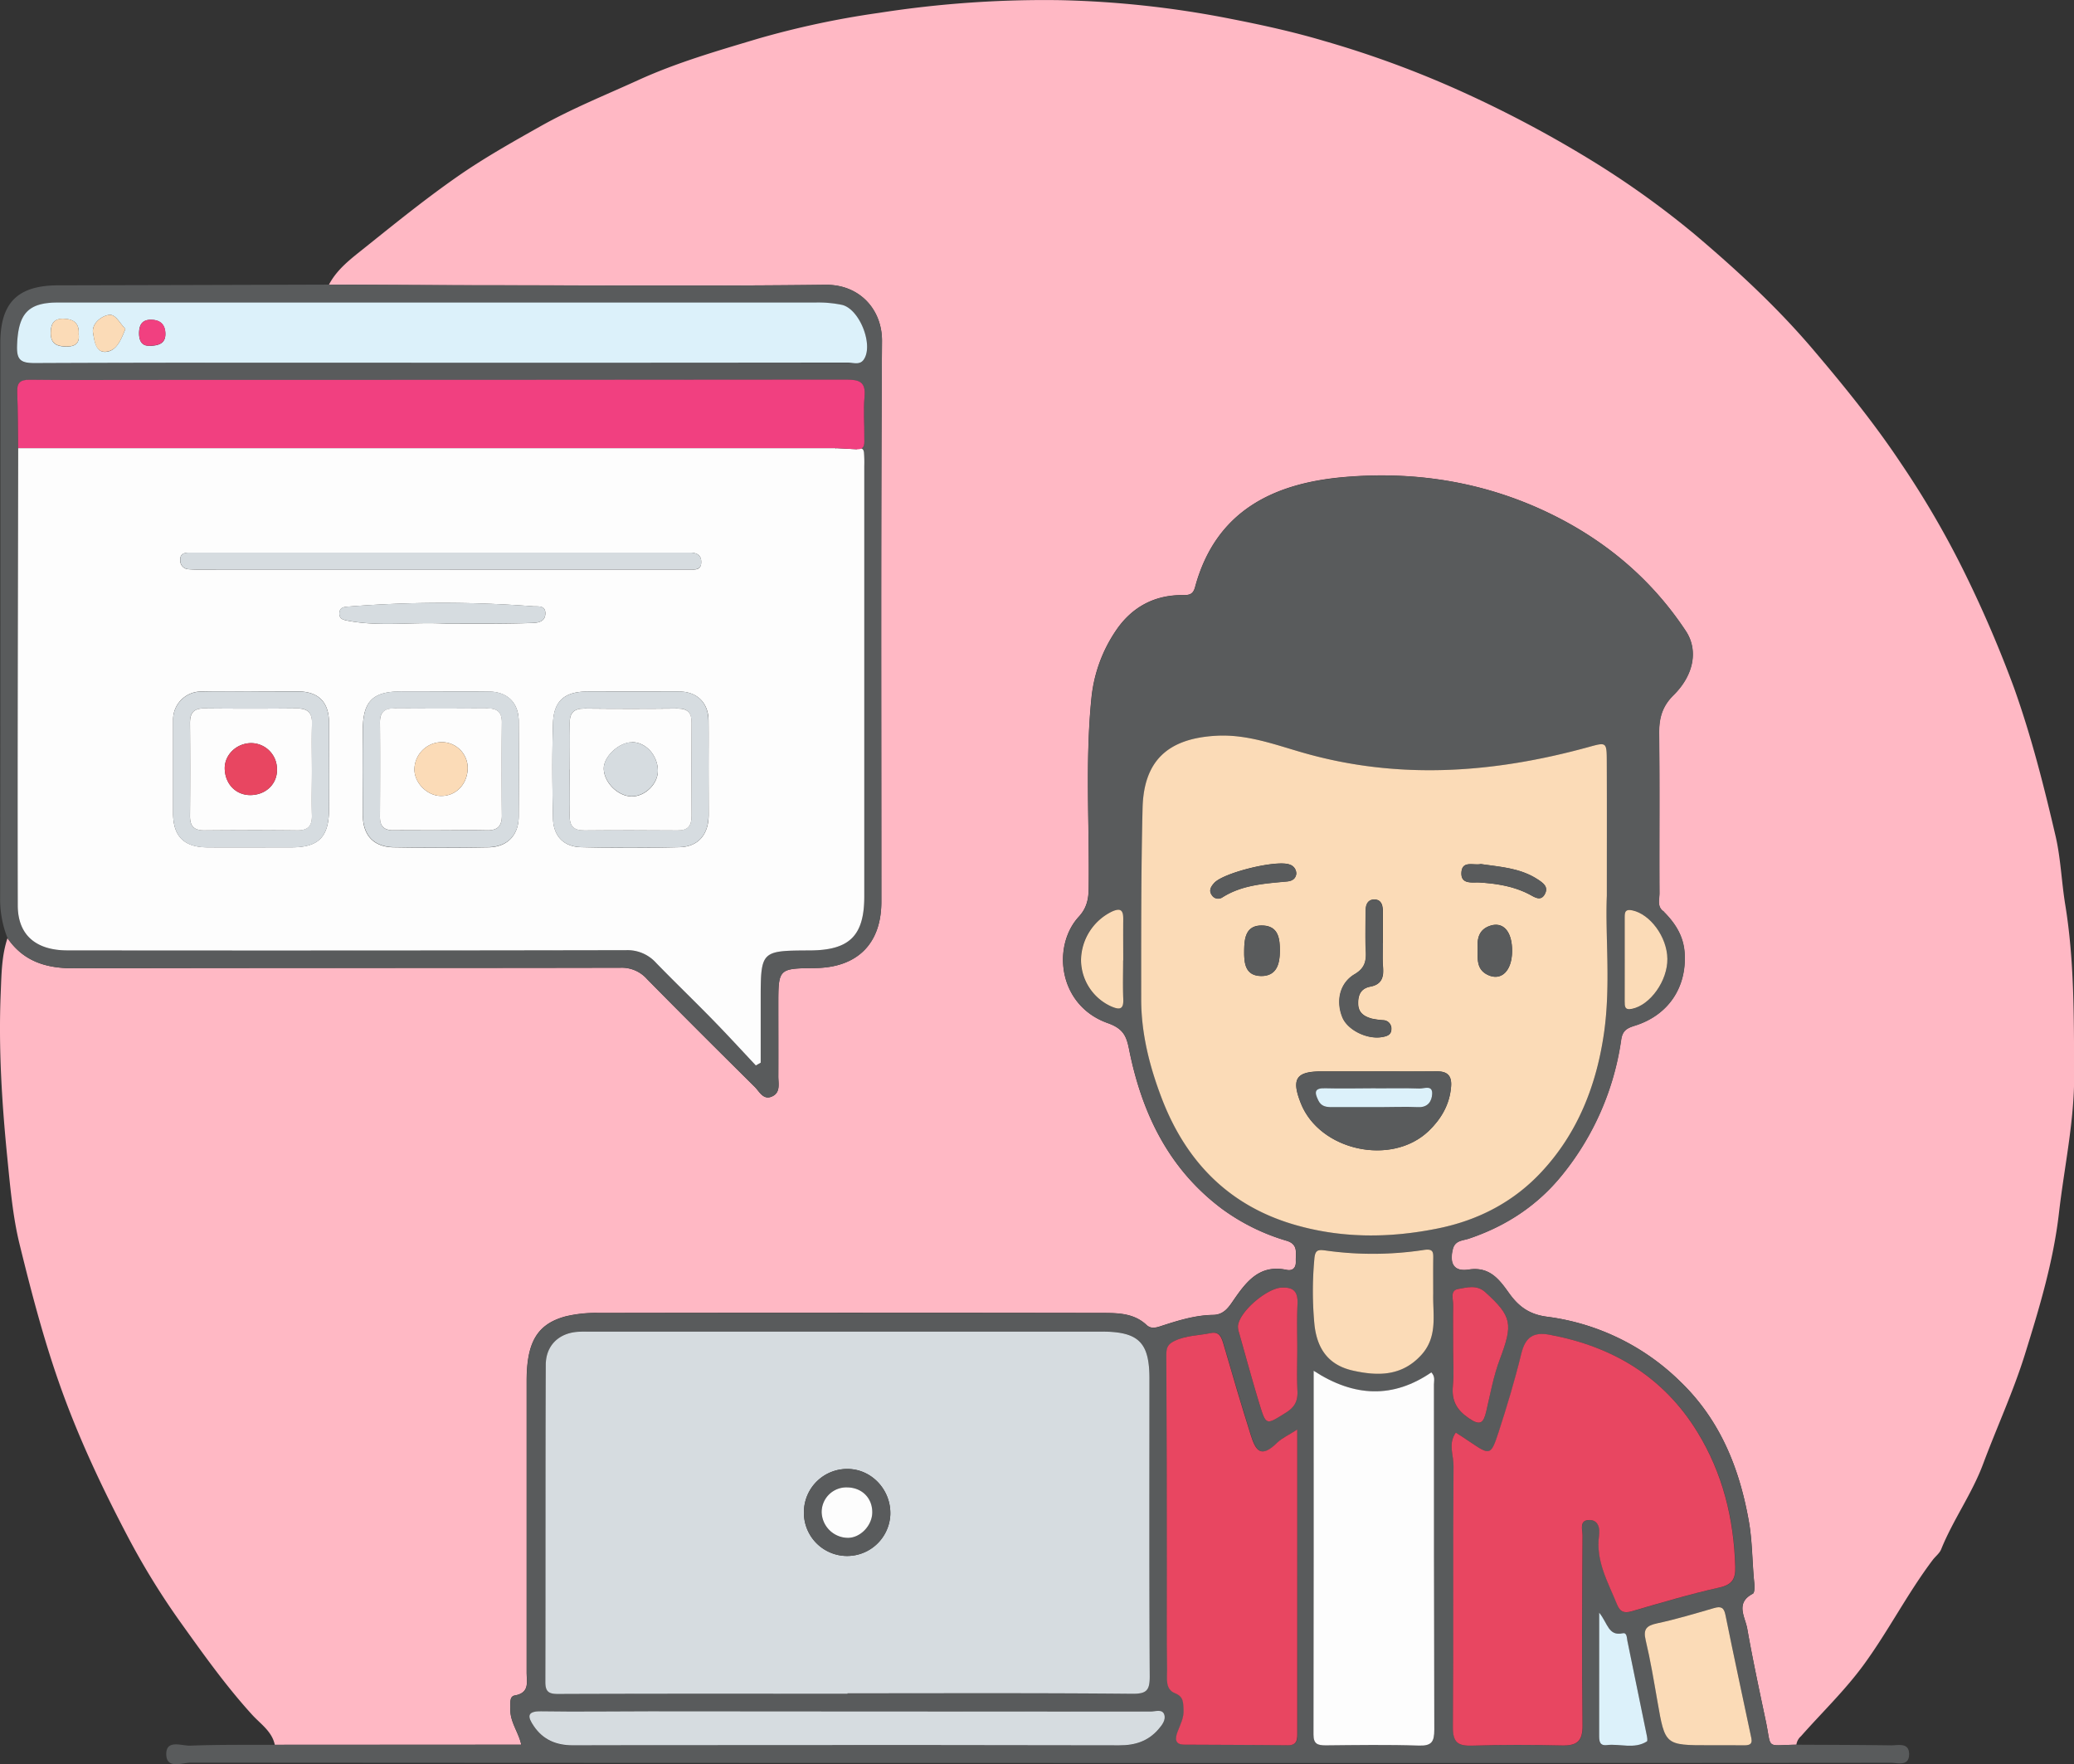 <svg xmlns="http://www.w3.org/2000/svg" viewBox="0 0 746.61 635"><rect x="0" y="0" width="746.61" height="635" fill="#333333" stroke="none"/><defs><style>.cls-1{fill:#ffb8c4;}.cls-2{fill:#595b5c;}.cls-3{fill:#d6dce0;}.cls-4{fill:#fbdbb7;}.cls-5{fill:#e84661;}.cls-6{fill:#fdfdfd;}.cls-7{fill:#dcf1fa;}.cls-8{fill:#f14080;}</style></defs><g id="Layer_2" data-name="Layer 2"><g id="Layer_1-2" data-name="Layer 1"><path class="cls-1" d="M98.92,628c-1-4.82-5.12-7.49-8.11-10.76-9.45-10.37-17.55-21.77-25.67-33.11a267.42,267.42,0,0,1-19.22-31.2c-9.4-17.9-18-36.18-24.71-55.37-5.74-16.38-10.1-33.16-14.2-49.88-2.42-9.88-3.34-20.59-4.38-31C.67,397-.57,377.17.26,357.35c.28-6.56.3-13.29,2.44-19.68,5.74,8.34,13.87,10.87,23.71,10.84,65.66-.18,131.32-.06,197-.2a12.13,12.13,0,0,1,9.51,4.09c12.82,13,25.79,25.94,38.78,38.81,1.73,1.72,3.12,5,6.4,3.35,2.92-1.45,2.07-4.57,2.08-7.12.06-8.54,0-17.07,0-25.61,0-13.26,0-13.26,13.27-13.4,15.21-.17,23.82-8.8,23.82-23.86,0-67.28-.21-134.56.23-201.84.07-11.07-7.8-20.38-20.41-20.22-39.84.49-79.69.2-119.53.17-19.72,0-39.43-.16-59.14-.24,3-5.7,8.11-9.44,12.92-13.3,10.93-8.75,21.83-17.58,33.31-25.58,9.5-6.63,19.68-12.35,29.8-18.05,11.31-6.38,23.38-11.24,35.19-16.62,14-6.4,28.7-10.61,43.34-15a317.52,317.52,0,0,1,43.47-9.26A386.74,386.74,0,0,1,381.72.06,355.93,355.93,0,0,1,443,6.77c11.31,2.21,22.53,4.67,33.56,7.94A363.23,363.23,0,0,1,527,33.33a422.38,422.38,0,0,1,47.4,25.33,320.77,320.77,0,0,1,35.68,25.7c15.08,12.75,29.69,26.25,42.53,41.36,11.19,13.17,22.09,26.58,31.68,41a329.78,329.78,0,0,1,23.54,40.64A432.31,432.31,0,0,1,725,247.52c6.26,17.52,10.8,35.47,15,53.5,1.83,7.94,2.13,16.46,3.44,24.5,3.33,20.35,3.11,40.71,3.23,61.12.1,16.85-3.56,33.28-5.47,49.9-2,17.48-7.08,34.31-12.28,51-4.17,13.36-10.09,26.17-15,39.3-4,10.78-10.84,20.16-15.13,30.8-.57,1.43-2,2.49-3,3.78-9,11.92-15.8,25.25-24.59,37.38-6.89,9.51-15.21,17.43-22.85,26.09a5,5,0,0,0-1.68,3.08c-11.28.18-8.84,1.88-11-8.49-2.34-11.08-4.74-22.16-6.69-33.32-.73-4.17-4.39-9.2,2-12.52.7-.36.67-2.65.53-4-.76-7.46-.64-15-2-22.39C626.06,528,619,510.74,604.6,497a83.61,83.61,0,0,0-47.81-23.09c-6.42-.85-10.21-3.76-13.61-8.52-3.52-4.92-7-9.61-14.52-8.44-5.26.82-7-2.13-5.69-7.35.78-3.18,3.56-3.05,5.69-3.76,13.39-4.48,24.75-11.92,33.64-22.91a99.59,99.59,0,0,0,21.28-48.74c.47-3.12,1.88-4.08,4.83-5,12.2-3.78,18.81-13.89,18-26.19-.39-6.12-3.38-10.72-7.49-14.85l.22-.14-.16.1c-2.63-1.7-1.62-4.38-1.63-6.66-.07-19.1.11-38.2-.12-57.3-.06-5.54,1-9.85,5.21-14,7.46-7.35,8.83-16.31,4.44-23-12.48-18.93-29.4-33-49.64-42.67-23.17-11.08-48-15-73.49-12.77S437.6,184,430.2,211.28c-.66,2.43-1.78,2.94-4.24,2.91-10.31-.15-18.53,4.3-24.23,12.73a52.45,52.45,0,0,0-8.84,24.35c-2.31,22.9-.65,45.88-1,68.82-.06,3.89-.91,7-3.53,9.83-9.73,10.55-7.5,32,10.41,38.31,5.55,2,6.71,4.63,7.66,9.4,4.58,22.92,14.17,43,33.45,57.45a75.05,75.05,0,0,0,23.31,11.5c4.25,1.3,3.17,4.48,3.28,7.39.09,2.41-1.19,3.53-3.36,3.07-9.55-2-14.29,4-18.94,10.74-1.74,2.51-3.47,5.42-7.45,5.48-6.54.1-12.78,2.06-18.94,4.07-1.93.63-3.57.95-5.07-.46-4.6-4.32-10.47-4.3-16.07-4.31q-90.53-.15-181.07,0a46.65,46.65,0,0,0-12,1.24c-10.23,2.78-14,9.32-14,23.28q0,52.42,0,104.85c0,3.41,1.2,7.36-4.28,8.31-2,.35-1.51,2.83-1.59,4.71-.2,4.78,3,8.54,3.93,13Z"/><path class="cls-2" d="M98.92,628h88.76c-.94-4.47-4.13-8.23-3.93-13,.08-1.88-.42-4.36,1.59-4.71,5.48-.95,4.28-4.9,4.28-8.31q0-52.43,0-104.85c0-14,3.74-20.5,14-23.28a46.65,46.65,0,0,1,12-1.24q90.54-.13,181.07,0c5.6,0,11.47,0,16.07,4.31,1.5,1.41,3.14,1.09,5.07.46,6.16-2,12.4-4,18.94-4.07,4-.06,5.71-3,7.45-5.48,4.65-6.7,9.39-12.76,18.94-10.74,2.17.46,3.45-.66,3.36-3.07-.11-2.91,1-6.09-3.28-7.39a75.05,75.05,0,0,1-23.31-11.5c-19.28-14.43-28.87-34.53-33.45-57.45-.95-4.77-2.11-7.43-7.66-9.4-17.91-6.34-20.14-27.76-10.41-38.31,2.62-2.84,3.47-5.94,3.53-9.83.32-22.94-1.34-45.92,1-68.82a52.45,52.45,0,0,1,8.84-24.35c5.7-8.43,13.92-12.88,24.23-12.73,2.46,0,3.58-.48,4.24-2.91,7.4-27.3,27.9-37.3,53.57-39.56s50.32,1.69,73.49,12.77c20.24,9.68,37.16,23.74,49.64,42.67,4.39,6.65,3,15.61-4.44,23-4.24,4.17-5.27,8.48-5.21,14,.23,19.1,0,38.2.12,57.3,0,2.28-1,5,1.63,6.66l-.06,0c4.11,4.13,7.1,8.73,7.49,14.85.79,12.3-5.82,22.41-18,26.19-2.95.91-4.36,1.87-4.83,5a99.59,99.59,0,0,1-21.28,48.74c-8.89,11-20.25,18.43-33.64,22.91-2.13.71-4.91.58-5.69,3.76-1.27,5.22.43,8.17,5.69,7.35,7.56-1.17,11,3.52,14.52,8.44,3.4,4.76,7.19,7.67,13.61,8.52A83.61,83.61,0,0,1,604.6,497C619,510.74,626.06,528,629.49,547.25c1.33,7.43,1.21,14.93,2,22.39.14,1.35.17,3.64-.53,4-6.44,3.32-2.78,8.35-2,12.52,2,11.16,4.35,22.24,6.69,33.32,2.2,10.37-.24,8.67,11,8.49,11.37.06,22.74.07,34.12.23,2.59,0,6.54-1.12,6.48,3.28s-4.11,3-6.61,3q-138.66.12-277.34.07-167.31,0-334.64-.12c-3.07,0-8.74,2.47-8.81-3s5.56-3,8.64-3.12C78.6,627.92,88.76,628.05,98.92,628ZM305.1,609.63v-.19c34.15,0,68.3-.15,102.45.17,5.17,0,6.37-1.13,6.34-6.16-.21-35.77-.1-71.55-.11-107.32,0-13.05-3.93-16.88-17.24-16.88H213c-1.62,0-3.25,0-4.87.07-6.92.42-11.62,4.95-11.64,11.93-.12,38,0,76-.15,114,0,3.45,1,4.44,4.5,4.43C235.58,609.57,270.34,609.63,305.1,609.63ZM578.44,322.44c0-18.13,0-33.17,0-48.2,0-7.26-.06-7.16-6.7-5.33-34,9.37-68.21,11.89-102.64,2-10.29-2.95-20.31-6.76-31.45-6.09-17.12,1-25.9,8.87-26.32,26-.56,22.94-.52,45.9-.5,68.85,0,12.29,3,24.07,7.35,35.51,8.6,22.55,23.82,38.45,47.19,45.43,17.2,5.15,34.74,5.1,52.34,1.52,14.56-3,27.17-9.57,37.22-20.32,13.12-14.05,19.86-31.38,22.53-50.13C579.91,354.34,577.82,336.79,578.44,322.44ZM524.06,515.63c-2.88,4-.73,8.17-.76,12.09-.18,31.29,0,62.59-.23,93.87-.05,5.57,1.76,6.91,6.95,6.74,10.76-.36,21.54-.31,32.31-.07,5.38.11,7.49-1.51,7.41-7.31-.3-22.76-.15-45.52,0-68.27,0-2-1.39-5.65,2.62-5.56,3.18.08,3.66,3.15,3.33,5.54-1.28,9.25,3.24,16.87,6.48,24.88,1,2.52,2.42,3.25,5.18,2.45,10.51-3,21-6.2,31.66-8.57,4.73-1,5.82-3.21,5.7-7.48-.49-17.33-4.53-33.68-13.62-48.48-12.18-19.85-30.41-30.78-53.05-35-6-1.12-8.91.87-10.36,6.84-2.3,9.43-5.09,18.76-8.1,28-2.85,8.73-3.09,8.64-10.47,3.62C527.45,517.79,525.76,516.73,524.06,515.63Zm-57-1.11c-3.2,2.06-5.48,3-7.1,4.65-6,6-7.89,2.82-9.6-2.63-3.39-10.76-6.59-21.6-9.73-32.44-.74-2.53-1.45-5-4.67-4.3-4.33.91-8.81.78-13,2.8-2.51,1.21-3,2.46-3,5,.14,25.79.15,51.58.19,77.37,0,12-.11,24,.08,35.95.05,3-.81,7.08,2.84,8.52,3.17,1.25,2.91,3.32,3.09,5.74.23,3-1.16,5.48-2.16,8.13-.85,2.26-1.14,4.61,2.45,4.64,12.36.08,24.73.07,37.09.22,3.78.05,3.56-2.42,3.56-4.9q0-12.79,0-25.59Zm5.87-21.14c0,44.5,0,87.72-.06,130.93,0,3.43,1.51,3.93,4.4,3.9,11.16-.11,22.33-.29,33.49.08,4.69.16,5.62-1.37,5.6-5.78-.17-41.41-.1-82.82-.13-124.22,0-1.33.52-2.8-.93-4.33C501.58,503.32,487.6,503,472.9,493.38ZM305.7,616H233.8c-13,0-26,.16-39,0-5.36-.09-4.82,2.13-2.65,5.31,3.34,4.9,8.08,7,14,6.93,15.64-.1,31.28-.05,46.92-.05q74.94,0,149.89.06c5.67,0,10.38-1.51,14.06-5.78,1.31-1.51,2.81-3.52,2.05-5.42s-3.23-.95-4.91-.95Q359.93,616,305.7,616ZM515.94,465.71c0-4.27,0-8.53,0-12.8,0-2.33-.07-3.53-3.31-3.06a122.26,122.26,0,0,1-35.17.25c-3-.43-4.07-.37-4.33,3.13a126.78,126.78,0,0,0,.06,23.7c1,8.86,5.3,14.45,13.82,16.36,8.88,2,17.55,2.13,24.62-5.61C517.67,481.09,515.76,473.24,515.94,465.71ZM615.4,628.17c4.05,0,8.11,0,12.16,0,1.74,0,3.42-.06,2.91-2.53-3.12-14.81-6.32-29.6-9.34-44.42-.55-2.75-1.68-3.16-4.16-2.43-6.78,2-13.56,4-20.45,5.48-3.82.82-5,2.06-4.1,6.08,1.73,7.27,3,14.66,4.23,22C599.38,628.16,599.34,628.17,615.4,628.17ZM467,485.38c0-5.28-.2-10.56.07-15.82.21-4.33-1.06-6.36-5.79-6.11-5.26.28-15.1,8.56-15.64,13.79a6.75,6.75,0,0,0,.37,2.37c2.42,8.55,4.75,17.13,7.34,25.63,2.44,8,2.4,7.69,9.56,3.22,3.26-2,4.31-4.27,4.14-7.87C466.84,495.53,467,490.45,467,485.38Zm56.09.15h0c0,4.47.33,9-.09,13.4-.48,5.18,1.26,8.43,5.64,11.47s5.39,1.77,6.38-2.42c1.47-6.28,2.61-12.72,4.88-18.71,4.8-12.72,4.43-15.43-5.27-24.21-3-2.75-6.63-1.65-9.81-1.09-2.93.52-1.66,3.67-1.71,5.72C523,475,523.12,480.25,523.12,485.53Zm52.56,94.91c0,15.66,0,29.87,0,44.07,0,2,0,3.91,2.72,3.6,4.83-.57,9.9,1.57,14.46-1.31.34-.22.09-1.56-.07-2.35q-3.45-17-6.95-33.89c-.23-1.14-.14-3-1.69-2.69C578.94,589,578.75,584.15,575.68,580.44Zm9.18-235.13V360.5c0,1.72,0,3.21,2.63,2.65,6.58-1.38,12.85-10.08,12.74-18S594,329,587.62,327.67c-2.56-.54-2.75.61-2.75,2.46Q584.87,337.72,584.86,345.31Zm-180.55.38h0c0-4.85,0-9.71,0-14.56,0-3-.48-4.69-4.14-3a19.74,19.74,0,0,0-11.06,17.4,18.45,18.45,0,0,0,10.9,16.73c2.87,1.23,4.47,1.21,4.31-2.63C404.16,355,404.31,350.34,404.31,345.69Z"/><path class="cls-2" d="M118.43,102.44c19.71.08,39.42.22,59.14.24,39.84,0,79.69.32,119.53-.17,12.61-.16,20.48,9.15,20.41,20.22-.44,67.28-.23,134.56-.23,201.84,0,15.06-8.61,23.69-23.82,23.86-13.27.14-13.27.14-13.27,13.4,0,8.54,0,17.07,0,25.61,0,2.55.84,5.67-2.08,7.12-3.28,1.63-4.67-1.63-6.4-3.35-13-12.87-26-25.77-38.78-38.81a12.13,12.13,0,0,0-9.51-4.09c-65.66.14-131.32,0-197,.2-9.84,0-18-2.5-23.71-10.84A38.22,38.22,0,0,1,.05,322.83q.14-99.67.07-199.35c0-14.56,6.26-20.74,20.77-20.78Q69.66,102.6,118.43,102.44ZM6.54,161.33c-.09,54.87-.28,109.74-.16,164.6,0,10.76,6.68,16.17,17.89,16.17q100.61,0,201.22-.08a13.82,13.82,0,0,1,10.71,4.6c6.79,7,13.82,13.76,20.64,20.74,5.17,5.29,10.17,10.76,15.24,16.15l1.75-1V360.23c0-18.06,0-18.06,17.74-18.14,14.26-.07,19.55-5.3,19.55-19.47q0-77.43,0-154.87a46.51,46.51,0,0,0-.11-4.87c-.18-1.69-1.31-1.76-2.63-1.18,3.3.19,2.71-2.37,2.75-4.18.11-4.87-.39-9.79.08-14.62.51-5.37-1.75-6.24-6.56-6.23q-127.77.21-255.52.12c-12.81,0-25.62.1-38.42-.06-3.44,0-4.68,1-4.53,4.5C6.48,147.93,6.44,154.63,6.54,161.33Zm152.17-30.77q73.17,0,146.34,0c1.94,0,4.34,1,5.76-.89,3.85-5.06-1.26-18.37-7.72-19.88a42.2,42.2,0,0,0-9.67-.84q-136.29-.06-272.56,0c-10.8,0-14.31,4-14.72,15.41-.17,5,1.05,6.41,6.23,6.39C61.15,130.47,109.93,130.56,158.71,130.56Z"/><polygon class="cls-2" points="599 328.1 599.16 328 598.94 328.14 599 328.1"/><path class="cls-3" d="M305.1,609.63c-34.76,0-69.52-.06-104.28.08-3.5,0-4.51-1-4.5-4.43.11-38,0-76,.15-114,0-7,4.72-11.51,11.64-11.93,1.62-.1,3.25-.07,4.87-.07H396.54c13.31,0,17.24,3.83,17.24,16.88,0,35.77-.1,71.55.11,107.32,0,5-1.17,6.2-6.34,6.16-34.15-.32-68.3-.17-102.45-.17Zm-15.69-65.89a15.56,15.56,0,0,0,31.09,1.46c.32-8.83-6.59-16.33-15.17-16.48A15.57,15.57,0,0,0,289.41,543.74Z"/><path class="cls-4" d="M578.44,322.44c-.62,14.35,1.47,31.9-1,49.25-2.67,18.75-9.41,36.08-22.53,50.13-10,10.75-22.66,17.36-37.22,20.32-17.6,3.58-35.14,3.63-52.34-1.52-23.37-7-38.59-22.88-47.19-45.43-4.36-11.44-7.34-23.22-7.35-35.51,0-22.95-.06-45.91.5-68.85.42-17.12,9.2-25,26.32-26,11.14-.67,21.16,3.14,31.45,6.09,34.43,9.87,68.61,7.35,102.64-2,6.64-1.83,6.68-1.93,6.7,5.33C578.48,289.27,578.44,304.31,578.44,322.44Zm-83.85,63.18v0c-6.3,0-12.6,0-18.9,0-9.11,0-10.89,2.68-7.44,11.39C475,414.22,501,419.87,514.36,407c4.47-4.31,7.5-9.47,8-15.89.32-4-1.37-5.55-5.24-5.5C509.63,385.69,502.11,385.62,494.59,385.62Zm3.22-46.23h0c0-3.86,0-7.71,0-11.57,0-2.3-.76-4.23-3.33-4.06-2.15.15-2.81,2-2.81,4,0,4.87-.16,9.74.06,14.6.16,3.62-.43,6.12-4,8.25-5.39,3.17-6.81,9.68-4.43,15.52,1.85,4.57,8.88,8.05,14.24,7.13,1.71-.29,3.33-.74,3.35-2.79a3,3,0,0,0-2.92-3.28,28.86,28.86,0,0,1-4.17-.58c-2.64-.77-4.79-2-4.86-5.33s1.08-5.56,4.44-6.19c3.81-.72,4.78-3.1,4.54-6.62C497.64,345.48,497.81,342.43,497.81,339.39ZM533.07,311c-2.58.59-6.86-1.51-7,3.29-.09,4.19,4.1,3.19,6.56,3.35,6.31.42,12.4,1.36,18.07,4.37,1.71.91,3.88,2.42,5.3,0,1.6-2.76-.42-4.17-2.68-5.62C547.15,312.44,540.11,312.06,533.07,311Zm-66.43,3.5a3.37,3.37,0,0,0-2.38-3.33c-4.68-1.79-23.82,2.91-27.18,6.64-1.16,1.29-2,2.68-.86,4.33A2.69,2.69,0,0,0,440,323c7.14-4.55,15.27-5,23.32-5.75C465.08,317.11,466.4,316.35,466.64,314.54Zm-18.75,27.51c-.07,4.53.27,9.2,6.14,9.26,5.62.05,6.69-4.43,6.7-9s-.54-9.05-6.36-9.17S447.94,337.56,447.89,342.05Zm96.44.41c.08-7.26-3.29-11-8.29-9.08-3.33,1.27-4.26,4-4.12,7.34.15,3.77-.81,8,3.58,10.16C540.39,353.26,544.25,349.5,544.33,342.46Z"/><path class="cls-5" d="M524.06,515.63c1.7,1.1,3.39,2.16,5,3.27,7.38,5,7.62,5.11,10.47-3.62,3-9.23,5.8-18.56,8.1-28,1.45-6,4.38-8,10.36-6.84,22.64,4.23,40.87,15.16,53.05,35,9.09,14.8,13.13,31.15,13.62,48.48.12,4.27-1,6.44-5.7,7.48-10.66,2.37-21.15,5.53-31.66,8.57-2.76.8-4.16.07-5.18-2.45-3.24-8-7.76-15.63-6.48-24.88.33-2.39-.15-5.46-3.33-5.54-4-.09-2.6,3.53-2.62,5.56-.14,22.75-.29,45.51,0,68.27.08,5.8-2,7.42-7.41,7.31-10.77-.24-21.55-.29-32.31.07-5.19.17-7-1.17-6.95-6.74.27-31.28,0-62.58.23-93.87C523.33,523.8,521.18,519.67,524.06,515.63Z"/><path class="cls-5" d="M467,514.52v83.17q0,12.79,0,25.59c0,2.48.22,5-3.56,4.9-12.36-.15-24.73-.14-37.09-.22-3.59,0-3.3-2.38-2.45-4.64,1-2.65,2.39-5.12,2.16-8.13-.18-2.42.08-4.49-3.09-5.74-3.65-1.44-2.79-5.5-2.84-8.52-.19-12-.07-24-.08-35.95,0-25.79-.05-51.58-.19-77.37,0-2.55.52-3.8,3-5,4.21-2,8.69-1.89,13-2.8,3.22-.68,3.93,1.77,4.67,4.3,3.14,10.84,6.34,21.68,9.73,32.44,1.71,5.45,3.59,8.61,9.6,2.63C461.55,517.55,463.83,516.58,467,514.52Z"/><path class="cls-6" d="M472.9,493.38c14.7,9.59,28.68,9.94,42.37.58,1.45,1.53.93,3,.93,4.33,0,41.4,0,82.81.13,124.22,0,4.41-.91,5.94-5.6,5.78-11.16-.37-22.33-.19-33.49-.08-2.89,0-4.41-.47-4.4-3.9C472.93,581.1,472.9,537.88,472.9,493.38Z"/><path class="cls-3" d="M305.7,616q54.24,0,108.46.05c1.68,0,4.13-1,4.91.95s-.74,3.91-2.05,5.42c-3.68,4.27-8.39,5.8-14.06,5.78q-74.94-.16-149.89-.06c-15.64,0-31.28,0-46.92.05-5.92,0-10.66-2-14-6.93-2.17-3.18-2.71-5.4,2.65-5.31,13,.21,26,0,39,0Z"/><path class="cls-4" d="M515.94,465.71c-.18,7.53,1.73,15.38-4.3,22-7.07,7.74-15.74,7.59-24.62,5.61-8.52-1.91-12.81-7.5-13.82-16.36a126.78,126.78,0,0,1-.06-23.7c.26-3.5,1.35-3.56,4.33-3.13a122.26,122.26,0,0,0,35.17-.25c3.24-.47,3.34.73,3.31,3.06C515.9,457.18,515.94,461.44,515.94,465.71Z"/><path class="cls-4" d="M615.4,628.17c-16.06,0-16,0-18.75-15.8-1.28-7.36-2.5-14.75-4.23-22-.95-4,.28-5.26,4.1-6.08,6.89-1.47,13.67-3.51,20.45-5.48,2.48-.73,3.61-.32,4.16,2.43,3,14.82,6.22,29.61,9.34,44.42.51,2.47-1.17,2.54-2.91,2.53C623.51,628.15,619.45,628.17,615.4,628.17Z"/><path class="cls-5" d="M467,485.38c0,5.07-.18,10.15.06,15.21.17,3.6-.88,5.84-4.14,7.87-7.16,4.47-7.12,4.77-9.56-3.22-2.59-8.5-4.92-17.08-7.34-25.63a6.75,6.75,0,0,1-.37-2.37c.54-5.23,10.38-13.51,15.64-13.79,4.73-.25,6,1.78,5.79,6.11C466.83,474.82,467,480.1,467,485.38Z"/><path class="cls-5" d="M523.12,485.53c0-5.28-.09-10.56,0-15.84.05-2.05-1.22-5.2,1.71-5.72,3.18-.56,6.77-1.66,9.81,1.09,9.7,8.78,10.07,11.49,5.27,24.21-2.27,6-3.41,12.43-4.88,18.71-1,4.19-2.06,5.41-6.38,2.42s-6.12-6.29-5.64-11.47c.42-4.43.09-8.93.09-13.4Z"/><path class="cls-7" d="M575.68,580.44c3.07,3.71,3.26,8.54,8.46,7.43,1.55-.33,1.46,1.55,1.69,2.69q3.48,16.94,6.95,33.89c.16.79.41,2.13.07,2.35-4.56,2.88-9.63.74-14.46,1.31-2.69.31-2.73-1.65-2.72-3.6C575.69,610.31,575.68,596.1,575.68,580.44Z"/><path class="cls-4" d="M584.87,345.31V330.13c0-1.85.19-3,2.75-2.46,6.4,1.35,12.51,9.55,12.61,17.44s-6.16,16.66-12.74,18c-2.67.56-2.62-.93-2.63-2.65Q584.86,352.9,584.87,345.31Z"/><path class="cls-4" d="M404.31,345.69c0,4.65-.15,9.3.05,13.94.16,3.84-1.44,3.86-4.31,2.63a18.45,18.45,0,0,1-10.9-16.73,19.74,19.74,0,0,1,11.06-17.4c3.66-1.69,4.18,0,4.14,3-.05,4.85,0,9.71,0,14.56Z"/><path class="cls-6" d="M308.39,161.7c1.32-.58,2.45-.51,2.63,1.18a46.51,46.51,0,0,1,.11,4.87q0,77.44,0,154.87c0,14.17-5.29,19.4-19.55,19.47-17.74.08-17.74.08-17.74,18.14v22.26l-1.75,1c-5.07-5.39-10.07-10.86-15.24-16.15-6.82-7-13.85-13.75-20.64-20.74a13.82,13.82,0,0,0-10.71-4.6q-100.61.19-201.22.08c-11.21,0-17.86-5.41-17.89-16.17-.12-54.86.07-109.73.16-164.6l294.36,0-.11.39-.09-.4ZM159.3,205h43.91q22.56,0,45.13,0c1.78,0,3.92.31,4.08-2.4s-1.43-3.61-3.8-3.69c-1.42,0-2.85,0-4.27,0h-172l-4.27,0c-1.82,0-3.28.45-3.19,2.67a3.08,3.08,0,0,0,2.92,3.3,46.44,46.44,0,0,0,4.87.14ZM90.67,248.89c-6.08,0-12.17-.12-18.24,0a10.1,10.1,0,0,0-10.11,10.37c0,11.15,0,22.3,0,33.45,0,8.24,3.89,12.19,12.22,12.26,10.14.08,20.28,0,30.42,0,9.76,0,13.42-3.71,13.49-13.68.08-10.34,0-20.68,0-31,0-7.65-3.77-11.41-11.36-11.45C101.62,248.85,96.15,248.87,90.67,248.89Zm68.8,0H144.23c-9.93,0-13.53,3.5-13.61,13.46-.09,10.36-.05,20.72,0,31.08,0,7.25,3.9,11.43,11.11,11.55,11.37.19,22.75.21,34.13,0,6.87-.13,10.83-4.4,10.87-11.16q.09-17.07,0-34.13c0-6.74-4.06-10.72-10.83-10.77C170.44,248.84,165,248.87,159.47,248.87Zm95.6,27.46c0-5.68.05-11.37,0-17.06-.07-6.35-4.13-10.36-10.59-10.39q-16.46-.06-32.91,0c-8.26,0-12.22,3.29-12.49,11.43-.36,11.36-.26,22.75,0,34.12.13,6.49,3.81,10.33,10.19,10.48q17.66.42,35.35,0c6.75-.16,10.45-4.57,10.49-11.52C255.1,287.71,255.08,282,255.07,276.33Zm-94.75-51.87h3c9.32,0,18.65.07,28-.24,1.86-.07,4.89-.16,5-3.32s-2.62-2.56-4.44-2.69a430.84,430.84,0,0,0-66.63.12c-1.48.12-2.9.29-3.06,2.18-.19,2.19,1.21,2.55,3,2.89C136.85,225.64,148.62,223.78,160.32,224.46Z"/><path class="cls-8" d="M308.39,161.7l-7.69-.41h.2l-294.36,0c-.1-6.7-.06-13.4-.35-20.1-.15-3.47,1.09-4.54,4.53-4.5,12.8.16,25.61.06,38.42.06q127.75,0,255.52-.12c4.81,0,7.07.86,6.56,6.23-.47,4.83,0,9.75-.08,14.62C311.1,159.33,311.69,161.89,308.39,161.7Z"/><path class="cls-7" d="M158.71,130.56c-48.78,0-97.56-.09-146.34.13-5.18,0-6.4-1.38-6.23-6.39.41-11.4,3.92-15.41,14.72-15.41q136.27,0,272.56,0a42.2,42.2,0,0,1,9.67.84c6.46,1.51,11.57,14.82,7.72,19.88-1.42,1.87-3.82.89-5.76.89Q231.88,130.59,158.71,130.56ZM45.14,118.35c-1.92-1.74-3.45-5.41-5.94-5-2.86.42-6.37,3.27-5.68,6.66.48,2.31.85,7,4.67,6.63S43.59,122.24,45.14,118.35Zm-16.81,2c.32-4.29-2.13-5.57-5.62-5.61s-4.44,2-4.44,5.15c0,3.79,2.1,4.78,5.45,4.85S28.74,123.57,28.33,120.31Zm25.75,4.13c3.65-.08,5.66-1.27,5.44-4.71-.2-3.21-2.07-4.64-5.15-4.67s-4.23,1.68-4.31,4.6C50,122.9,51.23,124.66,54.08,124.44Z"/><path class="cls-2" d="M289.41,543.74a15.57,15.57,0,0,1,15.92-15c8.58.15,15.49,7.65,15.17,16.48a15.56,15.56,0,0,1-31.09-1.46ZM305,535.36a8.88,8.88,0,0,0-9.23,9.08,9.52,9.52,0,0,0,9.46,9.12c4.42,0,8.63-4.36,8.75-9C314.1,539.27,310.33,535.43,305,535.36Z"/><path class="cls-2" d="M494.59,385.62c7.52,0,15,.07,22.55,0,3.87-.05,5.56,1.52,5.24,5.5-.52,6.42-3.55,11.58-8,15.89-13.34,12.88-39.32,7.23-46.11-9.94-3.45-8.71-1.67-11.42,7.44-11.39,6.3,0,12.6,0,18.9,0Zm.64,6.11v0c-6.06,0-12.12.13-18.18,0-3.94-.12-3.9,1.48-2.49,4.35,1.1,2.24,2.91,2.46,5,2.45,5.66,0,11.32,0,17,0,4.65,0,9.31-.16,13.94,0,3.54.16,4.94-2.15,5.06-4.76.16-3.35-2.92-1.88-4.57-1.94C505.75,391.61,500.49,391.73,495.23,391.73Z"/><path class="cls-2" d="M497.81,339.39c0,3-.17,6.09,0,9.12.24,3.52-.73,5.9-4.54,6.62-3.36.63-4.51,2.87-4.44,6.19s2.22,4.56,4.86,5.33a28.86,28.86,0,0,0,4.17.58,3,3,0,0,1,2.92,3.28c0,2.05-1.64,2.5-3.35,2.79-5.36.92-12.39-2.56-14.24-7.13-2.38-5.84-1-12.35,4.43-15.52,3.62-2.13,4.21-4.63,4-8.25-.22-4.86-.06-9.73-.06-14.6,0-2,.66-3.89,2.81-4,2.57-.17,3.34,1.76,3.33,4.06,0,3.86,0,7.71,0,11.57Z"/><path class="cls-2" d="M533.07,311c7,1,14.08,1.4,20.29,5.37,2.26,1.45,4.28,2.86,2.68,5.62-1.42,2.44-3.59.93-5.3,0-5.67-3-11.76-3.95-18.07-4.37-2.46-.16-6.65.84-6.56-3.35C526.21,309.53,530.49,311.63,533.07,311Z"/><path class="cls-2" d="M466.64,314.54c-.24,1.81-1.56,2.57-3.32,2.75-8.05.79-16.18,1.2-23.32,5.75a2.69,2.69,0,0,1-3.78-.86c-1.17-1.65-.3-3,.86-4.33,3.36-3.73,22.5-8.43,27.18-6.64A3.37,3.37,0,0,1,466.64,314.54Z"/><path class="cls-2" d="M447.89,342.05c.05-4.49.59-9,6.48-8.89s6.38,4.73,6.36,9.17-1.08,9-6.7,9C448.16,351.25,447.82,346.58,447.89,342.05Z"/><path class="cls-2" d="M544.33,342.46c-.08,7-3.94,10.8-8.83,8.42-4.39-2.14-3.43-6.39-3.58-10.16-.14-3.31.79-6.07,4.12-7.34C541,331.48,544.41,335.2,544.33,342.46Z"/><path class="cls-3" d="M159.3,205H72.71a46.44,46.44,0,0,1-4.87-.14,3.08,3.08,0,0,1-2.92-3.3c-.09-2.22,1.37-2.67,3.19-2.67l4.27,0h172c1.42,0,2.85,0,4.27,0,2.37.08,3.94,1.1,3.8,3.69s-2.3,2.4-4.08,2.4q-22.58,0-45.13,0Z"/><path class="cls-3" d="M90.67,248.88c5.48,0,11,0,16.42,0,7.59,0,11.34,3.8,11.36,11.45,0,10.33.07,20.67,0,31-.07,10-3.73,13.65-13.49,13.68-10.14,0-20.28.07-30.42,0-8.33-.07-12.21-4-12.22-12.26,0-11.15,0-22.3,0-33.45a10.1,10.1,0,0,1,10.11-10.37C78.5,248.77,84.59,248.89,90.67,248.88Zm21.61,28.63c0-5.69-.12-11.38,0-17.06.12-3.91-1.49-5.51-5.39-5.47q-16.75.17-33.52,0c-3.71,0-5,1.71-5,5.22q.12,16.76,0,33.52c0,3.57,1.41,5.17,5.07,5.14,11.17-.09,22.35-.12,33.52,0,4,.05,5.41-1.71,5.29-5.53C112.15,288.08,112.27,282.79,112.28,277.51Z"/><path class="cls-3" d="M159.47,248.87c5.48,0,11,0,16.45,0,6.77.05,10.8,4,10.83,10.77q.08,17.07,0,34.13c0,6.76-4,11-10.87,11.16-11.38.23-22.76.21-34.13,0-7.21-.12-11.07-4.3-11.11-11.55-.07-10.36-.11-20.72,0-31.08.08-10,3.68-13.44,13.61-13.46Zm-.85,50c5.49,0,11-.12,16.46,0,3.8.11,5.61-1.26,5.57-5.27-.12-11.17-.1-22.35,0-33.52,0-3.61-1.47-5.12-5.1-5.09q-16.77.13-33.52,0c-3.49,0-5.29,1.2-5.26,4.95.1,11.38.07,22.75,0,34.13,0,3.32,1.45,4.82,4.78,4.78C147.24,298.78,152.93,298.83,158.62,298.83Z"/><path class="cls-3" d="M255.07,276.33c0,5.69,0,11.38,0,17.07,0,7-3.74,11.36-10.49,11.52q-17.67.4-35.35,0c-6.38-.15-10.06-4-10.19-10.48-.24-11.37-.34-22.76,0-34.12.27-8.14,4.23-11.4,12.49-11.43q16.45,0,32.91,0c6.46,0,10.52,4,10.59,10.39C255.12,265,255.07,270.65,255.07,276.33Zm-50,.62c0,5.49.12,11,0,16.46-.11,3.86,1.4,5.52,5.36,5.47,11.17-.12,22.35-.09,33.52,0,3.68,0,5-1.64,5-5.19q-.13-16.77,0-33.53c0-3.56-1.36-5.19-5-5.15q-16.77.13-33.53,0c-4,0-5.44,1.67-5.33,5.52C205.22,266,205.1,271.47,205.1,277Z"/><path class="cls-3" d="M160.32,224.46c-11.7-.68-23.47,1.18-35.14-1.06-1.79-.34-3.19-.7-3-2.89.16-1.89,1.58-2.06,3.06-2.18a430.84,430.84,0,0,1,66.63-.12c1.82.13,4.54-.5,4.44,2.69s-3.13,3.25-5,3.32c-9.31.31-18.64.2-28,.24Z"/><polygon class="cls-2" points="300.9 161.3 300.7 161.29 300.79 161.69 300.9 161.3"/><path class="cls-4" d="M45.14,118.35c-1.55,3.89-3,7.88-7,8.25S34,122.28,33.52,120c-.69-3.39,2.82-6.24,5.68-6.66C41.69,112.94,43.22,116.61,45.14,118.35Z"/><path class="cls-4" d="M28.33,120.31c.41,3.26-1.28,4.47-4.61,4.39s-5.46-1.06-5.45-4.85c0-3.11,1-5.2,4.44-5.15S28.65,116,28.33,120.31Z"/><path class="cls-8" d="M54.08,124.44c-2.85.22-4.1-1.54-4-4.78.08-2.92,1.24-4.62,4.31-4.6s5,1.46,5.15,4.67C59.74,123.17,57.73,124.36,54.08,124.44Z"/><path class="cls-6" d="M305,535.36c5.35.07,9.12,3.91,9,9.16-.12,4.68-4.33,9-8.75,9a9.52,9.52,0,0,1-9.46-9.12A8.88,8.88,0,0,1,305,535.36Z"/><path class="cls-7" d="M495.23,391.73c5.26,0,10.52-.12,15.76.07,1.65.06,4.73-1.41,4.57,1.94-.12,2.61-1.52,4.92-5.06,4.76-4.63-.2-9.29,0-13.94,0-5.65,0-11.31,0-17,0-2.12,0-3.93-.21-5-2.45-1.41-2.87-1.45-4.47,2.49-4.35,6.06.17,12.12,0,18.18,0Z"/><path class="cls-6" d="M112.28,277.51c0,5.28-.13,10.57,0,15.84.12,3.82-1.28,5.58-5.29,5.53-11.17-.13-22.35-.1-33.52,0-3.66,0-5.09-1.57-5.07-5.14q.12-16.75,0-33.52c0-3.51,1.27-5.25,5-5.22q16.75.13,33.52,0c3.9,0,5.51,1.56,5.39,5.47C112.16,266.13,112.28,271.82,112.28,277.51Zm-21.91,8.66c5.61-.14,9.64-4.3,9.33-9.6a9.34,9.34,0,0,0-9.42-9.1c-5.2.1-9.44,4.22-9.38,9.13C81,282.23,85,286.31,90.37,286.17Z"/><path class="cls-6" d="M158.62,298.83c-5.69,0-11.38-.05-17.06,0-3.33,0-4.8-1.46-4.78-4.78.05-11.38.08-22.75,0-34.13,0-3.75,1.77-5,5.26-4.95q16.75.12,33.52,0c3.63,0,5.13,1.48,5.1,5.09-.09,11.17-.11,22.35,0,33.52,0,4-1.77,5.38-5.57,5.27C169.6,298.71,164.11,298.83,158.62,298.83Zm0-12.35c5.3.12,9.39-3.88,9.74-9.53a9.34,9.34,0,0,0-8.72-9.81,9.91,9.91,0,0,0-10.44,9.47C149,281.54,153.57,286.36,158.61,286.48Z"/><path class="cls-6" d="M205.1,277c0-5.48.12-11,0-16.45-.11-3.85,1.37-5.56,5.33-5.52q16.77.18,33.53,0c3.68,0,5.06,1.59,5,5.15q-.14,16.77,0,33.53c0,3.55-1.33,5.22-5,5.19-11.17-.08-22.35-.11-33.52,0-4,.05-5.47-1.61-5.36-5.47C205.22,287.93,205.1,282.44,205.1,277Zm22.4-9.83c-4.77,0-10.33,5.3-10.16,9.64.19,4.93,5.11,9.78,10,9.86s9.56-4.57,9.49-9.31C236.75,271.81,232.44,267.1,227.5,267.12Z"/><path class="cls-5" d="M90.37,286.17c-5.37.14-9.4-3.94-9.47-9.57-.06-4.91,4.18-9,9.38-9.13a9.34,9.34,0,0,1,9.42,9.1C100,281.87,96,286,90.37,286.17Z"/><path class="cls-4" d="M158.61,286.48c-5-.12-9.64-4.94-9.42-9.87a9.91,9.91,0,0,1,10.44-9.47,9.34,9.34,0,0,1,8.72,9.81C168,282.6,163.91,286.6,158.61,286.48Z"/><path class="cls-3" d="M227.5,267.12c4.94,0,9.25,4.69,9.33,10.19.07,4.74-4.66,9.38-9.49,9.31s-9.81-4.93-10-9.86C217.17,272.42,222.73,267.15,227.5,267.12Z"/></g></g></svg>